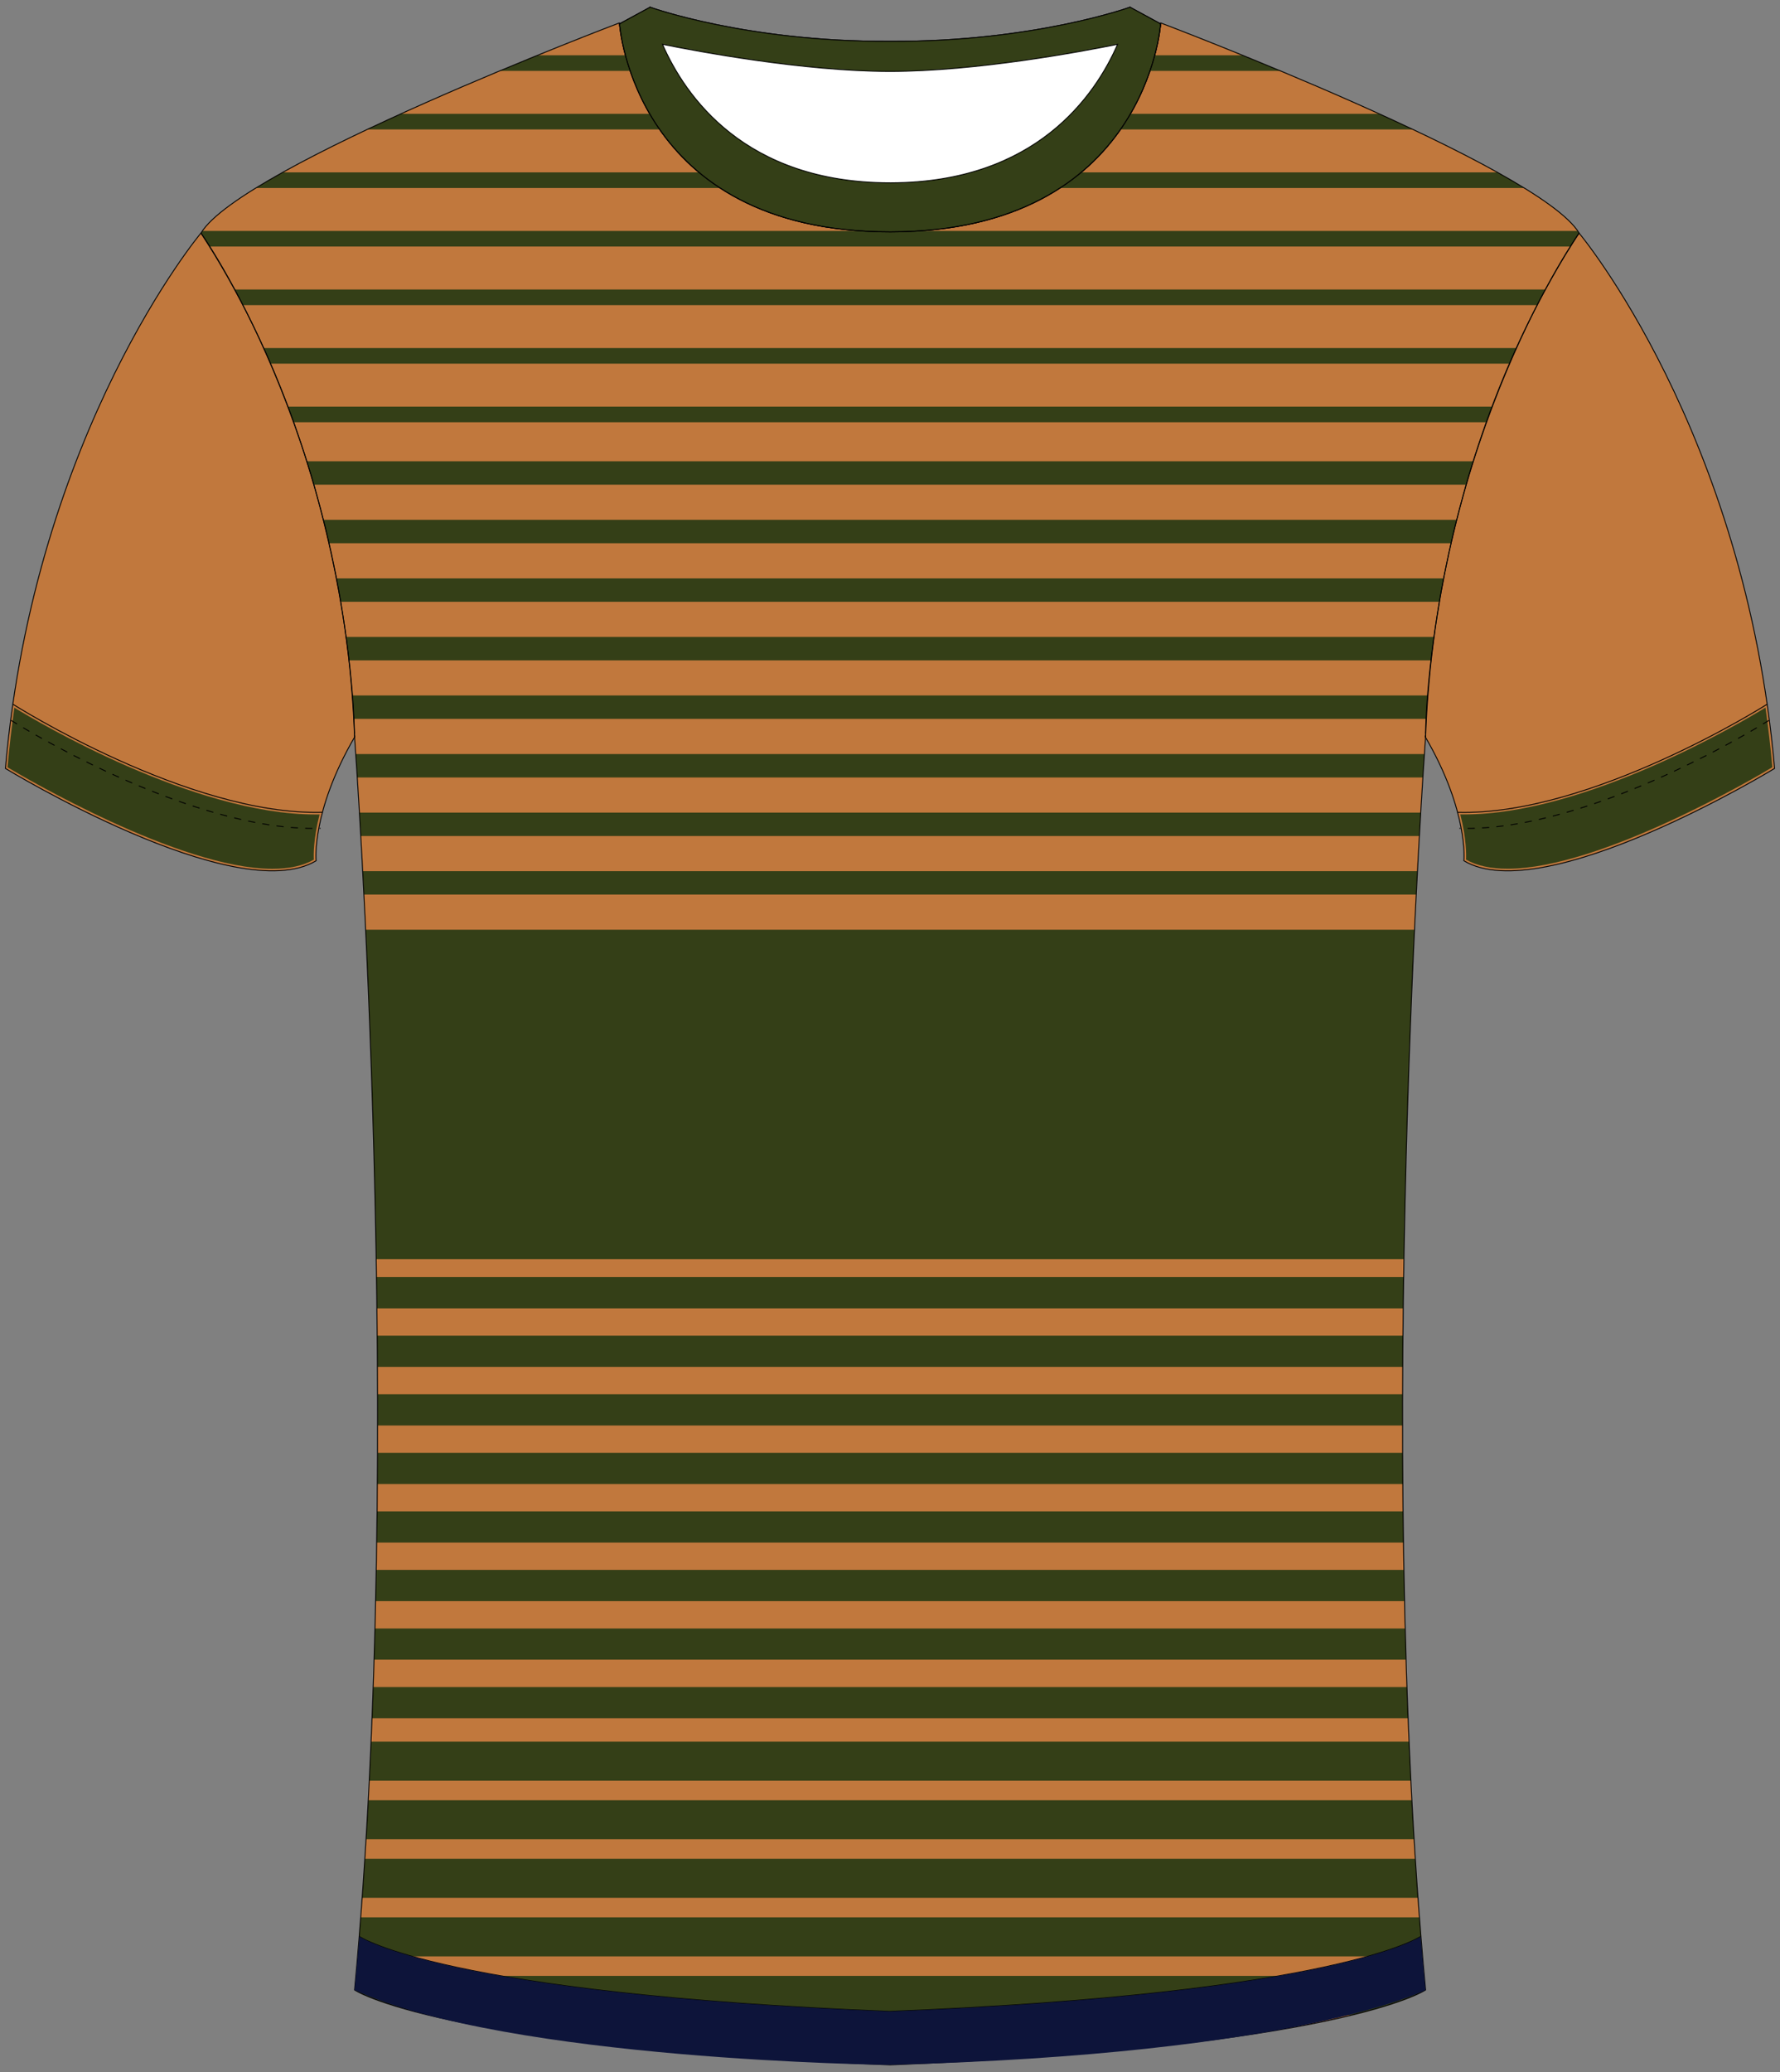 <?xml version="1.0" encoding="utf-8"?>
<!-- Generator: Adobe Illustrator 19.1.0, SVG Export Plug-In . SVG Version: 6.00 Build 0)  -->
<svg version="1.1" id="Layer_1" xmlns="http://www.w3.org/2000/svg" xmlns:xlink="http://www.w3.org/1999/xlink" x="0px" y="0px"
	 viewBox="0 0 495 576" style="enable-background:new 0 0 495 576;" xml:space="preserve">
<rect x="0" y="0" width="495" height="576" fill="#808080" stroke="none"/>
<style type="text/css">
	<![CDATA[
	@font-face{font-family:'codaheavy';src:url('/fonts/coda-heavy-webfont.woff') format('woff')}
	text{font-family:Impact,codaheavy,sans-serif}
	.Colour1.fill{fill:#C1783D;}
	.Colour2.fill{fill:#343F17;}
	.NeckAndArmTrim.fill{fill:#343F17;}
	.BottomHem.fill{fill:#0D143A;}
	.st0{fill:none;stroke:#000000;stroke-width:0.25;stroke-miterlimit:10;}
	.st1{fill:none;stroke:#000000;stroke-width:0.25;stroke-miterlimit:10;stroke-dasharray:2;}
	.st2{fill:#FFFFFF;stroke:#000000;stroke-width:0.25;stroke-miterlimit:10;}
	.st3{fill:#FFFFFF;}
	]]>
</style>
<path class="Colour1 fill" d="M439.12,64.79c0,0,46.18,55.06,54.38,148.82c0,0-64.06,39.07-86.41,25.67c0,0,1.37-13.64-10.68-34.35
	C396.42,204.93,396.29,130.64,439.12,64.79z"/>
<path class="Colour1 fill" d="M55.88,64.79c0,0-46.18,55.06-54.38,148.82c0,0,64.06,39.07,86.41,25.67c0,0-1.37-13.64,10.68-34.35
	C98.58,204.93,98.71,130.64,55.88,64.79z"/>
<path class="NeckAndArmTrim fill" d="M419.25,241.5c-4.7,0-8.59-0.85-11.56-2.54c0.07-1.29,0.13-5.74-1.6-12.57
	c0.35,0.01,0.69,0.01,1.04,0.01c34.14,0,77.58-25.86,83.83-29.7c0.77,5.39,1.41,10.91,1.91,16.58
	C488.79,215.75,445.18,241.5,419.25,241.5z"/>
<path class="NeckAndArmTrim fill" d="M2.09,213.3c0.5-5.67,1.15-11.2,1.91-16.58c6.25,3.83,49.69,29.7,83.83,29.7
	c0.35,0,0.7-0.01,1.04-0.01c-1.73,6.83-1.67,11.27-1.6,12.57c-2.97,1.68-6.85,2.54-11.56,2.54C49.8,241.5,6.18,215.75,2.09,213.3z"
	/>
<g>
	<path class="Colour1 fill" d="M439.14,64.79C427.97,46.19,322.81,6.38,322.81,6.38l-0.31,0.11l0.26,0.14c0,0-3.86,57.71-75.02,57.83
		l-0.22,0c-71.37,0-75.24-57.83-75.24-57.83l0.24-0.13l-0.3-0.12c0,0-105.15,39.81-116.33,58.41c0,0,39.73,55.81,42.71,140.14
		c0,0,14.4,194.46,0,348.24c0,0,23.21,15.87,148.92,20.83c125.7-4.96,148.92-20.83,148.92-20.83c-14.4-153.78,0-348.24,0-348.24
		C399.41,120.6,439.14,64.79,439.14,64.79z"/>
</g>
<path class="st0" d="M3.57,195.75c0,0,48.93,31.09,86.1,30.05"/>
<path class="st1" d="M3.03,200.22c0,0,48.93,31.09,86.1,30.05"/>
<path class="st0" d="M405.33,225.81c37.17,1.04,86.1-30.05,86.1-30.05"/>
<path class="st1" d="M491.97,200.22c0,0-48.93,31.09-86.1,30.05"/>
<path class="st0" d="M247.52,6.38"/>
<g>
	<path class="st2" d="M247.52,11.49"/>
</g>
<g>
	<path class="st2" d="M247.52,11.49C287.46,11.68,314.25,2,314.25,2v9.6c0,0-37.4,8.25-66.73,8.25l-0.29,0
		c-29.28-0.05-66.44-8.25-66.44-8.25V2c0,0,26.62,9.62,66.35,9.49L247.52,11.49z"/>
	<path class="st2" d="M247.52,64.45c-71.37,0-75.24-57.83-75.24-57.83L180.79,2c0,0,9.26,48.82,66.73,48.82l0.32,0
		C305.02,50.64,314.25,2,314.25,2l8.51,4.63c0,0-3.86,57.71-75.02,57.83L247.52,64.45z"/>
</g>
<path class="NeckAndArmTrim fill" d="M247.52,11.49C287.46,11.68,314.25,2,314.25,2v9.6c0,0-37.4,8.25-66.73,8.25l-0.29,0
	c-29.28-0.05-66.44-8.25-66.44-8.25V2c0,0,26.62,9.62,66.35,9.49L247.52,11.49z"/>
<path class="Colour2 fill" d="M416.44,47.92c2.64,1.47,5.13,2.92,7.44,4.34H71.16c2.31-1.42,4.8-2.87,7.44-4.34H416.44z M250.95,31.64
	l-8.03,2.82l-7.1-2.82H111.49c-3.15,1.43-6.28,2.88-9.37,4.34h290.81c-3.09-1.46-6.23-2.91-9.37-4.34H250.95z M205.77,19.71
	l-10.93-4.34h-45.35c-3.29,1.34-6.83,2.79-10.53,4.34H205.77z M241.88,15.37l1.41,0.56l1.6-0.56H241.88z M297.25,15.37l-12.35,4.34
	h71.17c-3.7-1.55-7.24-3-10.53-4.34H297.25z M65.29,80.48c0.73,1.36,1.49,2.81,2.28,4.34h359.9c0.78-1.53,1.54-2.98,2.28-4.34H65.29
	z M85.3,128.22c0.67,2.13,1.33,4.29,1.98,6.51h320.47c0.64-2.22,1.31-4.39,1.98-6.51H85.3z M89.94,144.5
	c0.54,2.13,1.07,4.31,1.57,6.51h312.02c0.51-2.21,1.03-4.38,1.57-6.51H89.94z M73.31,96.75c0.63,1.4,1.27,2.85,1.91,4.34h344.6
	c0.64-1.49,1.28-2.94,1.91-4.34H73.31z M80.04,113.03c0.54,1.42,1.07,2.87,1.6,4.34H413.4c0.53-1.47,1.06-2.92,1.6-4.34H80.04z
	 M93.57,160.78c0.41,2.14,0.81,4.31,1.18,6.51h305.53c0.37-2.2,0.77-4.37,1.18-6.51H93.57z M104.7,355.02
	c0.04,2.87,0.08,5.77,0.12,8.68h285.4c0.03-2.91,0.07-5.81,0.12-8.68H104.7z M104.28,452.69c-0.08,2.89-0.16,5.79-0.25,8.68h286.98
	c-0.09-2.9-0.17-5.79-0.25-8.68H104.28z M390.04,387.58H104.99c0.01,2.88,0.01,5.77,0.01,8.68h285.03
	C390.03,393.35,390.03,390.46,390.04,387.58z M103.78,468.97c-0.1,2.89-0.21,5.79-0.32,8.68h288.11c-0.11-2.89-0.22-5.79-0.32-8.68
	H103.78z M104.63,436.41c-0.05,2.89-0.11,5.78-0.17,8.68h286.12c-0.06-2.9-0.12-5.79-0.17-8.68H104.63z M104.99,403.86
	c-0.01,2.88-0.03,5.78-0.05,8.68H390.1c-0.02-2.9-0.04-5.8-0.05-8.68H104.99z M104.87,420.13c-0.03,2.89-0.07,5.78-0.11,8.68h285.52
	c-0.04-2.9-0.08-5.8-0.11-8.68H104.87z M103.19,484.16c-0.16,3.62-0.32,7.24-0.5,10.85h289.66c-0.18-3.61-0.35-7.23-0.5-10.85
	H103.19z M347.8,565.55H147.24c22.42,3.4,54.57,6.65,100.28,8.45C293.23,572.2,325.38,568.95,347.8,565.55z M98.6,553.17
	c0,0,4.51,3.08,20.31,6.95h257.21c15.8-3.87,20.31-6.95,20.31-6.95c-0.12-1.3-0.24-2.6-0.36-3.9H98.96
	C98.84,550.57,98.72,551.87,98.6,553.17z M55.9,64.79c0,0,0.91,1.29,2.47,3.75h378.31c1.55-2.46,2.47-3.75,2.47-3.75
	c-0.12-0.19-0.26-0.39-0.4-0.59H56.29C56.15,64.4,56.01,64.6,55.9,64.79z M101.46,516.71c-0.23,3.63-0.48,7.25-0.74,10.85h293.6
	c-0.26-3.6-0.51-7.22-0.74-10.85H101.46z M100.31,532.99c-0.28,3.63-0.57,7.25-0.88,10.85H395.6c-0.31-3.6-0.6-7.22-0.88-10.85
	H100.31z M102.41,500.44c-0.19,3.63-0.4,7.24-0.62,10.85h291.45c-0.22-3.61-0.42-7.23-0.62-10.85H102.41z M104.41,338.75
	c0.06,2.87,0.11,5.76,0.17,8.68h285.88c0.05-2.92,0.11-5.81,0.17-8.68H104.41z M100.87,242.17c0.11,2.1,0.22,4.27,0.34,6.51h292.63
	c0.11-2.24,0.23-4.42,0.34-6.51H100.87z M99.96,225.89c0.12,2.04,0.25,4.21,0.38,6.51H394.7c0.13-2.3,0.26-4.47,0.38-6.51H99.96z
	 M101.68,258.44c0.1,2.12,0.2,4.29,0.3,6.51h291.07c0.1-2.22,0.2-4.39,0.3-6.51H101.68z M97.95,193.33c0.16,2.15,0.3,4.32,0.42,6.51
	h298.29c0.12-2.19,0.25-4.36,0.42-6.51H97.95z M102.41,274.72c0.09,2.13,0.18,4.31,0.27,6.51h289.69c0.09-2.21,0.18-4.38,0.27-6.51
	H102.41z M98.93,209.61c0.12,1.72,0.26,3.9,0.43,6.51h296.32c0.17-2.61,0.31-4.79,0.43-6.51H98.93z M104.9,371.3
	c0.03,2.88,0.05,5.77,0.06,8.68h285.11c0.02-2.91,0.04-5.81,0.06-8.68H104.9z M96.23,177.06c0.29,2.15,0.55,4.32,0.8,6.51H398
	c0.24-2.19,0.51-4.36,0.8-6.51H96.23z M104.03,322.47c0.07,2.86,0.15,5.75,0.21,8.68h286.54c0.07-2.93,0.14-5.82,0.21-8.68H104.03z
	 M103.04,291c0.08,2.14,0.16,4.31,0.23,6.51h288.49c0.08-2.2,0.15-4.37,0.23-6.51H103.04z M103.6,307.28
	c0.07,2.15,0.13,4.32,0.2,6.51h287.45c0.06-2.19,0.13-4.36,0.2-6.51H103.6z M104.62,350.01h285.79c0.54-32.23,1.58-61.45,2.64-85.08
	H101.98C103.05,288.56,104.09,317.78,104.62,350.01z"/>
<path class="NeckAndArmTrim fill" d="M247.52,64.45c-71.37,0-75.24-57.83-75.24-57.83L180.79,2c0,0,9.26,48.82,66.73,48.82l0.32,0
	C305.02,50.64,314.25,2,314.25,2l8.51,4.63c0,0-3.86,57.71-75.02,57.83L247.52,64.45z"/>
<path class="st3" d="M247.84,50.82l-0.32,0c-40.44,0-57.01-24.18-63.28-38.5c9.87,2,39.05,7.48,62.98,7.53l0.29,0
	c23.99,0,53.37-5.52,63.28-7.53C304.55,26.61,288.05,50.69,247.84,50.82z"/>
<g>
	<path class="st0" d="M395.05,538.31c0,0-23,15.87-147.55,20.83"/>
	<path class="st0" d="M247.5,559.15c-124.55-4.96-147.55-20.83-147.55-20.83"/>
</g>
<g>
	<path class="st1" d="M395.05,542.78c0,0-23,15.87-147.55,20.83"/>
	<path class="st1" d="M247.5,563.61c-124.55-4.96-147.55-20.83-147.55-20.83"/>
</g>
<g>
	<path class="st0" d="M439.12,64.79c0,0,46.18,55.06,54.38,148.82c0,0-64.06,39.07-86.41,25.67c0,0,1.37-13.64-10.68-34.35
		C396.42,204.93,396.29,130.64,439.12,64.79z"/>
	<path class="st0" d="M55.88,64.79c0,0-46.18,55.06-54.38,148.82c0,0,64.06,39.07,86.41,25.67c0,0-1.37-13.64,10.68-34.35
		C98.58,204.93,98.71,130.64,55.88,64.79z"/>
	<g>
		<path class="st0" d="M439.14,64.79C427.97,46.19,322.81,6.38,322.81,6.38l-0.31,0.11l0.26,0.14c0,0-3.86,57.71-75.02,57.83
			l-0.22,0c-71.37,0-75.24-57.83-75.24-57.83l0.24-0.13l-0.3-0.12c0,0-105.15,39.81-116.33,58.41c0,0,39.73,55.81,42.71,140.14
			c0,0,14.4,194.46,0,348.24c0,0,23.21,15.87,148.92,20.83c125.7-4.96,148.92-20.83,148.92-20.83c-14.4-153.78,0-348.24,0-348.24
			C399.41,120.6,439.14,64.79,439.14,64.79z"/>
	</g>
</g>
<g id="FBodyLogos"></g>
<path class="st0" d="M314.25,2c0,0-26.79,9.68-66.73,9.49l-0.38,0C207.41,11.62,180.79,2,180.79,2l-8.51,4.63
	c0,0,3.87,57.83,75.24,57.83l0.22,0c71.17-0.12,75.02-57.83,75.02-57.83L314.25,2z M247.84,50.82l-0.32,0
	c-40.44,0-57.01-24.18-63.28-38.5c9.86,2,39.05,7.48,62.98,7.53l0.29,0c23.99,0,53.38-5.52,63.28-7.53
	C304.55,26.61,288.05,50.69,247.84,50.82z"/>
<path class="BottomHem fill" d="M247.5,559.16c124.55-4.96,147.55-20.81,147.55-20.81l1.37,14.84c0,0-34.6,17.87-149.34,20.81
	c0,0-105.75-1.2-148.49-20.81l1.37-14.84C99.96,538.35,122.96,554.21,247.5,559.16"/>
</svg>

